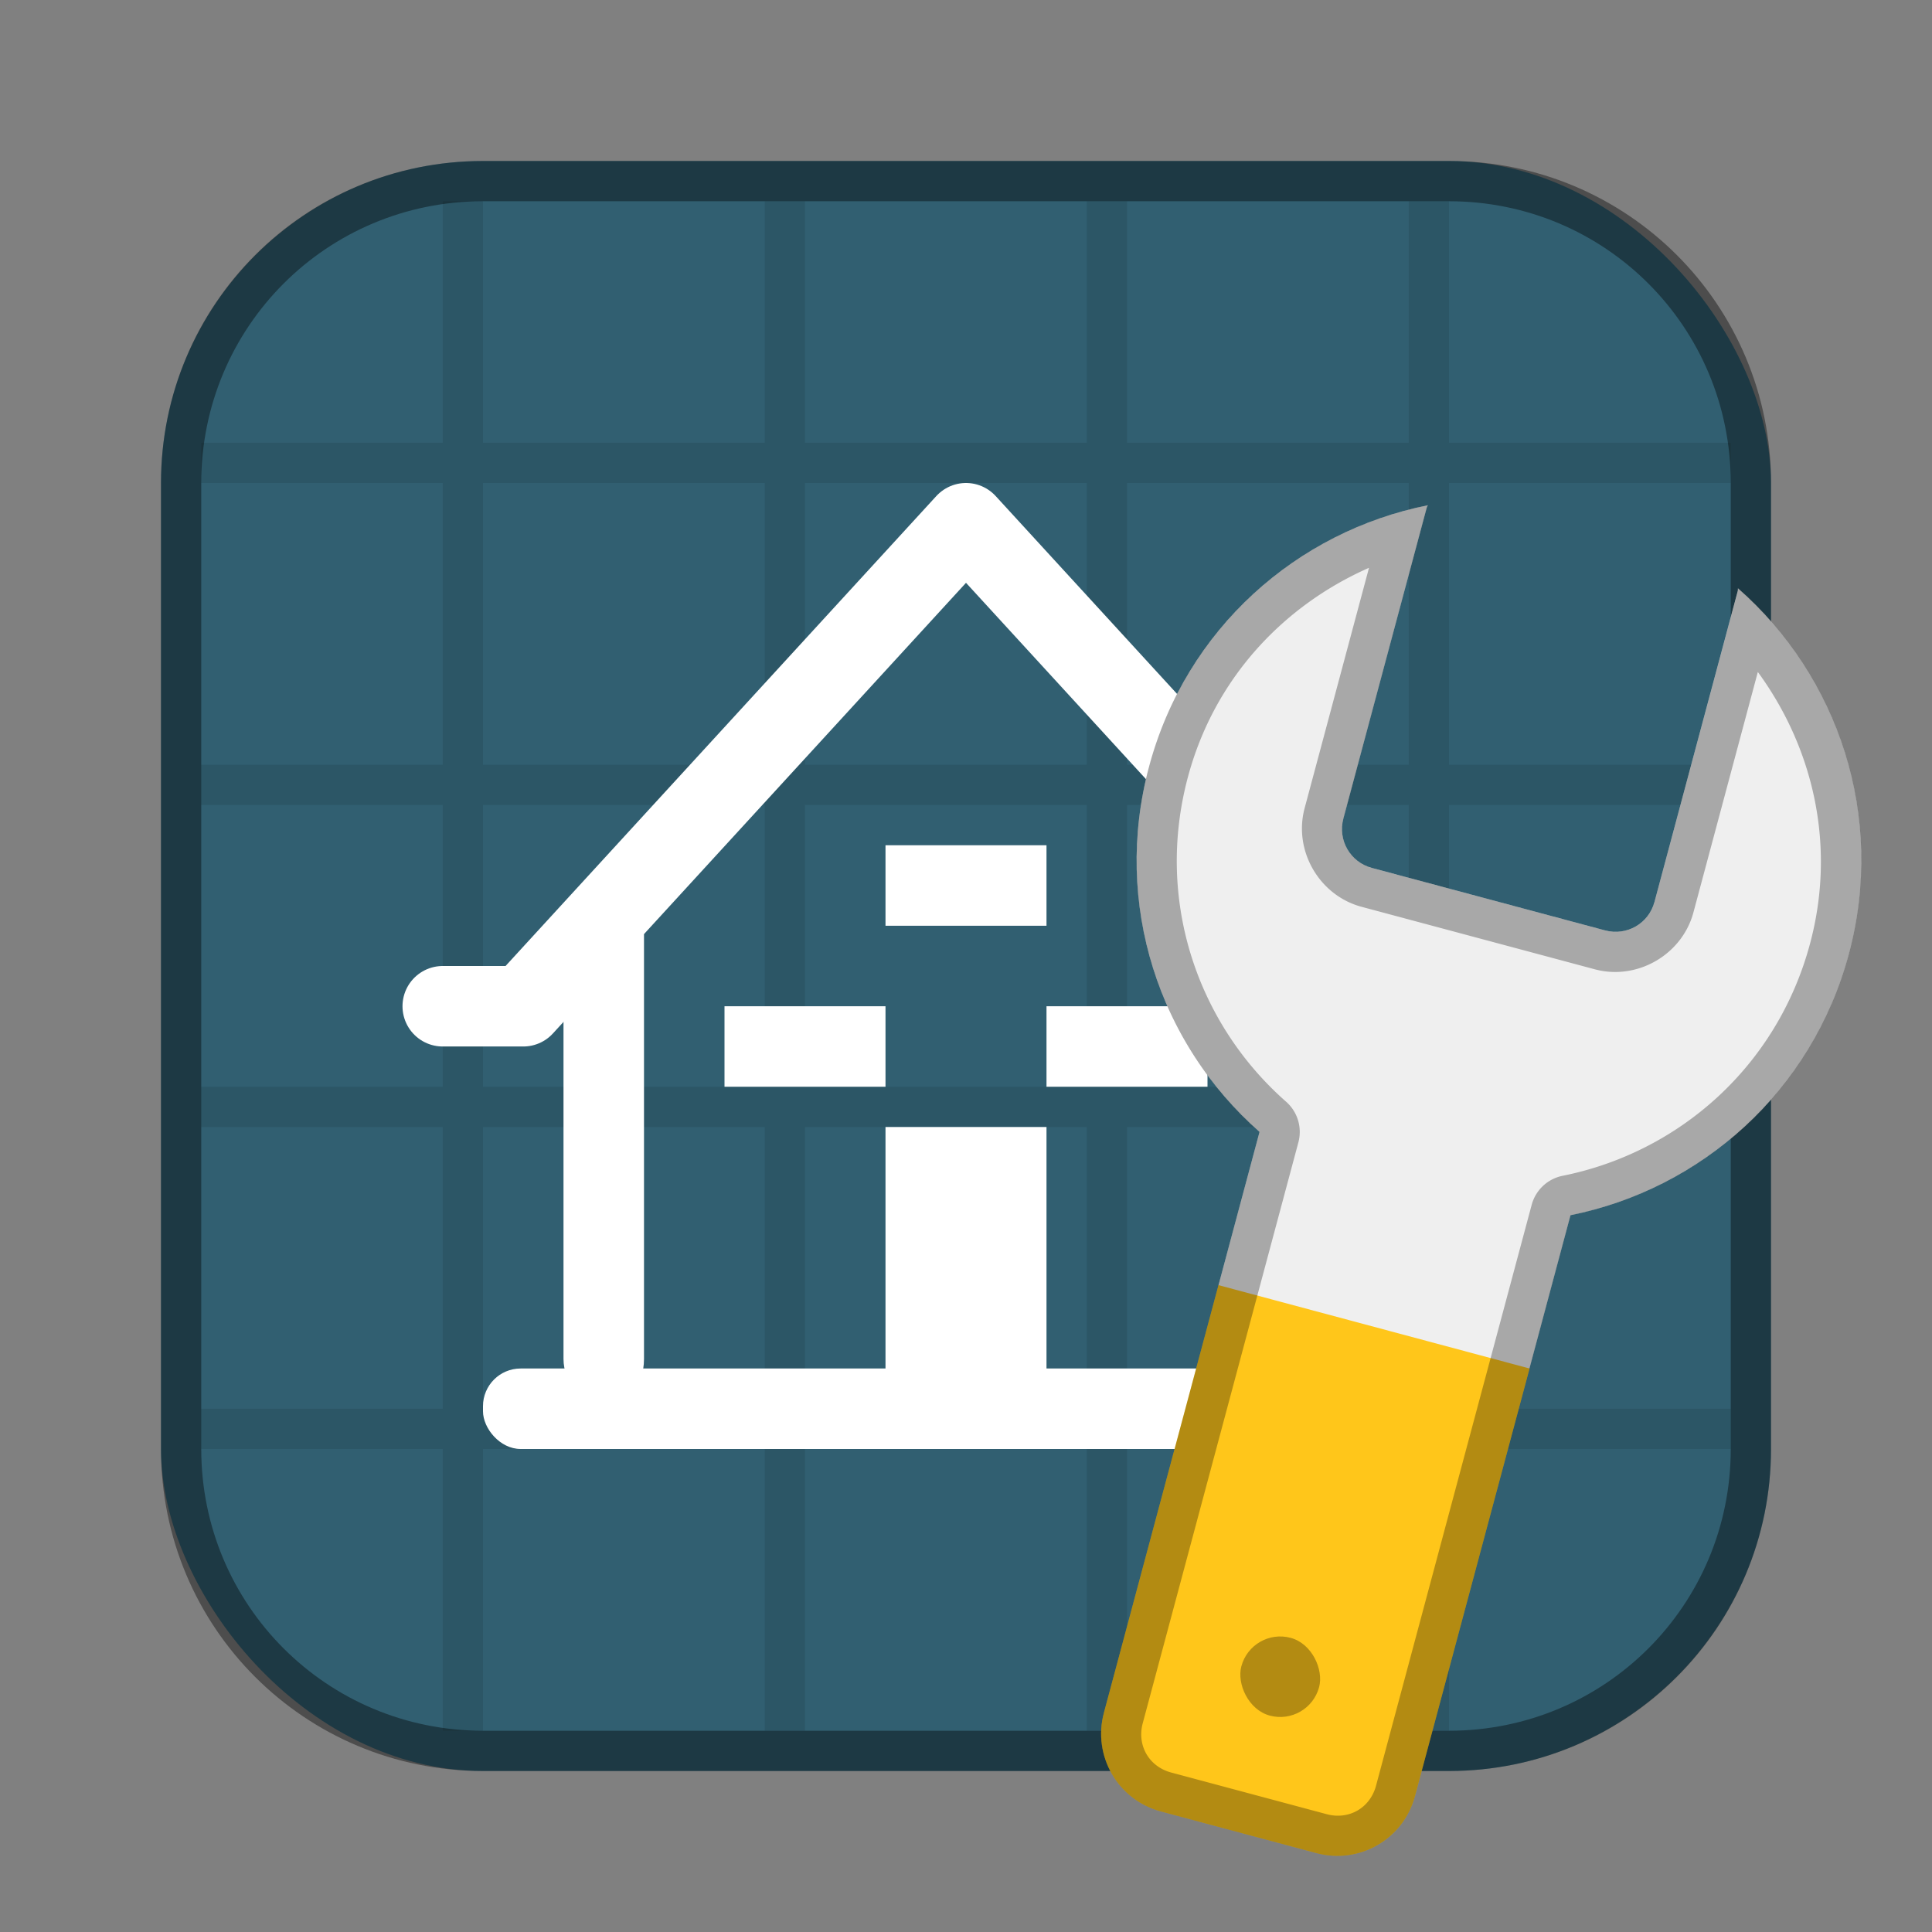 <?xml version="1.0" encoding="UTF-8"?>
<!-- Created with Inkscape (http://www.inkscape.org/) -->
<svg id="SVGRoot" width="48px" height="48px" version="1.1" viewBox="0 0 48 48" xmlns="http://www.w3.org/2000/svg" xmlns:cc="http://creativecommons.org/ns#" xmlns:dc="http://purl.org/dc/elements/1.1/" xmlns:rdf="http://www.w3.org/1999/02/22-rdf-syntax-ns#" xmlns:xlink="http://www.w3.org/1999/xlink">
 <rect x="0" y="0" width="48" height="48" fill="#808080" stroke="none"/>
 <defs id="defs815">
  <style id="style819">.cls-1{fill:none;stroke:#fff;stroke-linecap:round;stroke-linejoin:round;}</style>
  <style id="style819-55">.cls-1{fill:none;stroke:#fff;stroke-linecap:round;stroke-linejoin:round;}</style>
  <style id="style2">.a{fill:none;stroke:#b1b5bd;stroke-linecap:round;stroke-linejoin:round;isolation:isolate;opacity:0.63;}</style>
  <style id="style819-5">.cls-1{fill:none;stroke:#fff;stroke-linecap:round;stroke-linejoin:round;}</style>
  <style id="style819-2">.cls-1{fill:none;stroke:#fff;stroke-linecap:round;stroke-linejoin:round;}</style>
  <style id="style819-3">.cls-1{fill:none;stroke:#fff;stroke-linecap:round;stroke-linejoin:round;}</style>
  <style id="style819-36">.cls-1{fill:none;stroke:#fff;stroke-linecap:round;stroke-linejoin:round;}</style>
  <style id="style819-34">.cls-1{fill:none;stroke:#fff;stroke-linecap:round;stroke-linejoin:round;}</style>
  <style id="style819-7">.cls-1{fill:none;stroke:#fff;stroke-linecap:round;stroke-linejoin:round;}</style>
  <style id="style819-3-0">.cls-1{fill:none;stroke:#fff;stroke-linecap:round;stroke-linejoin:round;}</style>
  <style id="style819-1">.cls-1{fill:none;stroke:#fff;stroke-linecap:round;stroke-linejoin:round;}</style>
  <style id="style2-9">.a{fill:none;stroke:#b1b5bd;stroke-linecap:round;stroke-linejoin:round;isolation:isolate;opacity:0.63;}</style>
  <style id="style819-12">.cls-1{fill:none;stroke:#fff;stroke-linecap:round;stroke-linejoin:round;}</style>
  <style id="style819-0">.cls-1{fill:none;stroke:#fff;stroke-linecap:round;stroke-linejoin:round;}</style>
  <style id="style819-3-4">.cls-1{fill:none;stroke:#fff;stroke-linecap:round;stroke-linejoin:round;}</style>
  <style id="style819-1-7">.cls-1{fill:none;stroke:#fff;stroke-linecap:round;stroke-linejoin:round;}</style>
  <style id="style2-3">.a{fill:none;stroke:#b1b5bd;stroke-linecap:round;stroke-linejoin:round;isolation:isolate;opacity:0.63;}</style>
  <style id="style819-12-9">.cls-1{fill:none;stroke:#fff;stroke-linecap:round;stroke-linejoin:round;}</style>
 </defs>
 <g id="layer1">
  <rect id="rect1373-5" x="4" y="4" width="40" height="40" ry="8" fill="#315f71" fill-rule="evenodd" style="paint-order:stroke fill markers"/>
  <path id="rect1131" d="m11 5v6h-6v1h6v7h-6v1h6v7h-6v1h6v7h-6v1h6v7h1v-7h7v7h1v-7h7v7h1v-7h7v7h1v-7h7v-1h-7v-7h7v-1h-7v-7h7v-1h-7v-7h7v-1h-7v-6h-1v6h-7v-6h-1v6h-7v-6h-1v6h-7v-6zm1 7h7v7h-7zm8 0h7v7h-7zm8 0h7v7h-7zm-16 8h7v7h-7zm8 0h7v7h-7zm8 0h7v7h-7zm-16 8h7v7h-7zm8 0h7v7h-7zm8 0h7v7h-7z" fill-rule="evenodd" opacity=".1" style="paint-order:normal"/>
  <path id="rect817" d="m12 4c-4.432 0-8 3.568-8 8v24c0 4.432 3.568 8 8 8h24c4.432 0 8-3.568 8-8v-24c0-4.432-3.568-8-8-8h-24zm0 1h24c3.878 0 7 3.122 7 7v24c0 3.878-3.122 7-7 7h-24c-3.878 0-7-3.122-7-7v-24c0-3.878 3.122-7 7-7z" fill-rule="evenodd" opacity=".4" style="paint-order:stroke fill markers"/>
  <rect id="rect828" x="12" y="34" width="24" height="2" ry=".936" fill="#fff" fill-rule="evenodd" style="paint-order:stroke fill markers"/>
  <rect id="rect832" x="14" y="22" width="2" height="13" ry="1.236" fill="#fff" fill-rule="evenodd" style="paint-order:stroke fill markers"/>
  <rect id="rect834" x="32" y="22" width="2" height="13" ry="1.182" fill="#fff" fill-rule="evenodd" style="paint-order:stroke fill markers"/>
  <path id="path836" d="m11 25h2l11-12 11 12h2" fill="none" stroke="#fff" stroke-linecap="round" stroke-linejoin="round" stroke-width="2"/>
  <rect id="rect838" x="22" y="28" width="4" height="7" fill="#fff" fill-rule="evenodd" style="paint-order:stroke fill markers"/>
  <rect id="rect842" x="18" y="25" width="4" height="2" fill="#fff" fill-rule="evenodd" style="paint-order:stroke fill markers"/>
  <rect id="rect844" x="26" y="25" width="4" height="2" fill="#fff" fill-rule="evenodd" style="paint-order:stroke fill markers"/>
  <rect id="rect846" x="22" y="21" width="4" height="2" fill="#fff" fill-rule="evenodd" style="paint-order:stroke fill markers"/>
  <path id="rect879-2" d="m35.479 12.552c-3.251 0.647-6.011 3.062-6.93 6.492-0.918 3.425 0.26 6.892 2.744 9.078l-1.02 3.809 2.023 3.154 5.703-1.086 1.02-3.807c3.244-0.651 5.998-3.066 6.916-6.49 0.919-3.43-0.264-6.9-2.756-9.086-0.004 0.022 0.002 0.042-0.004 0.064l-2.07 7.729c-0.143 0.535-0.689 0.85-1.225 0.707l-5.797-1.553c-0.535-0.143-0.85-0.689-0.707-1.225l2.072-7.729c0.006-0.022 0.022-0.037 0.029-0.059z" fill="#efefef" fill-rule="evenodd" style="paint-order:normal"/>
  <path id="rect923-8" d="m30.273 31.929-2.847 10.625c-0.287 1.07 0.344 2.163 1.414 2.45l3.864 1.035c1.07 0.287 2.163-0.344 2.45-1.414l2.847-10.625z" fill="#ffc61a" fill-rule="evenodd" style="paint-order:normal"/>
  <path id="rect879-5-9" d="m35.479 12.552c-3.251 0.647-6.011 3.062-6.93 6.492-0.918 3.425 0.26 6.892 2.744 9.078l-3.867 14.432c-0.287 1.07 0.344 2.163 1.414 2.45l3.864 1.035c1.07 0.287 2.163-0.344 2.45-1.414l3.867-14.432c3.244-0.651 5.998-3.065 6.915-6.49 0.919-3.43-0.264-6.902-2.756-9.087-0.004 0.022 0.003 0.044-0.004 0.066l-2.071 7.727c-0.143 0.535-0.69 0.85-1.225 0.707l-5.795-1.553c-0.535-0.143-0.85-0.69-0.707-1.225l2.071-7.727c0.006-0.022 0.023-0.037 0.03-0.059zm-1.466 1.554-1.6 5.973c-0.282 1.054 0.361 2.167 1.414 2.45l5.796 1.553c1.054 0.282 2.167-0.361 2.45-1.414l1.6-5.973c1.374 1.879 1.952 4.305 1.297 6.749-0.819 3.055-3.262 5.189-6.146 5.768a1 1 0 0 0-0.77 0.722l-3.867 14.432c-0.148 0.552-0.673 0.855-1.225 0.707l-3.864-1.035c-0.552-0.148-0.855-0.673-0.707-1.225l3.867-14.432a1 1 0 0 0-0.306-1.01c-2.208-1.943-3.257-5.013-2.438-8.068 0.655-2.445 2.369-4.256 4.498-5.196z" color="#000000" color-rendering="auto" dominant-baseline="auto" fill-rule="evenodd" image-rendering="auto" opacity=".3" shape-rendering="auto" solid-color="#000000" style="font-feature-settings:normal;font-variant-alternates:normal;font-variant-caps:normal;font-variant-ligatures:normal;font-variant-numeric:normal;font-variant-position:normal;isolation:auto;mix-blend-mode:normal;paint-order:normal;shape-padding:0;text-decoration-color:#000000;text-decoration-line:none;text-decoration-style:solid;text-indent:0;text-orientation:mixed;text-transform:none;white-space:normal"/>
  <rect id="rect921-9" transform="rotate(15)" x="40.505" y="31.006" width="2" height="2" ry="1" fill-rule="evenodd" opacity=".3" style="paint-order:normal"/>
 </g>
</svg>
